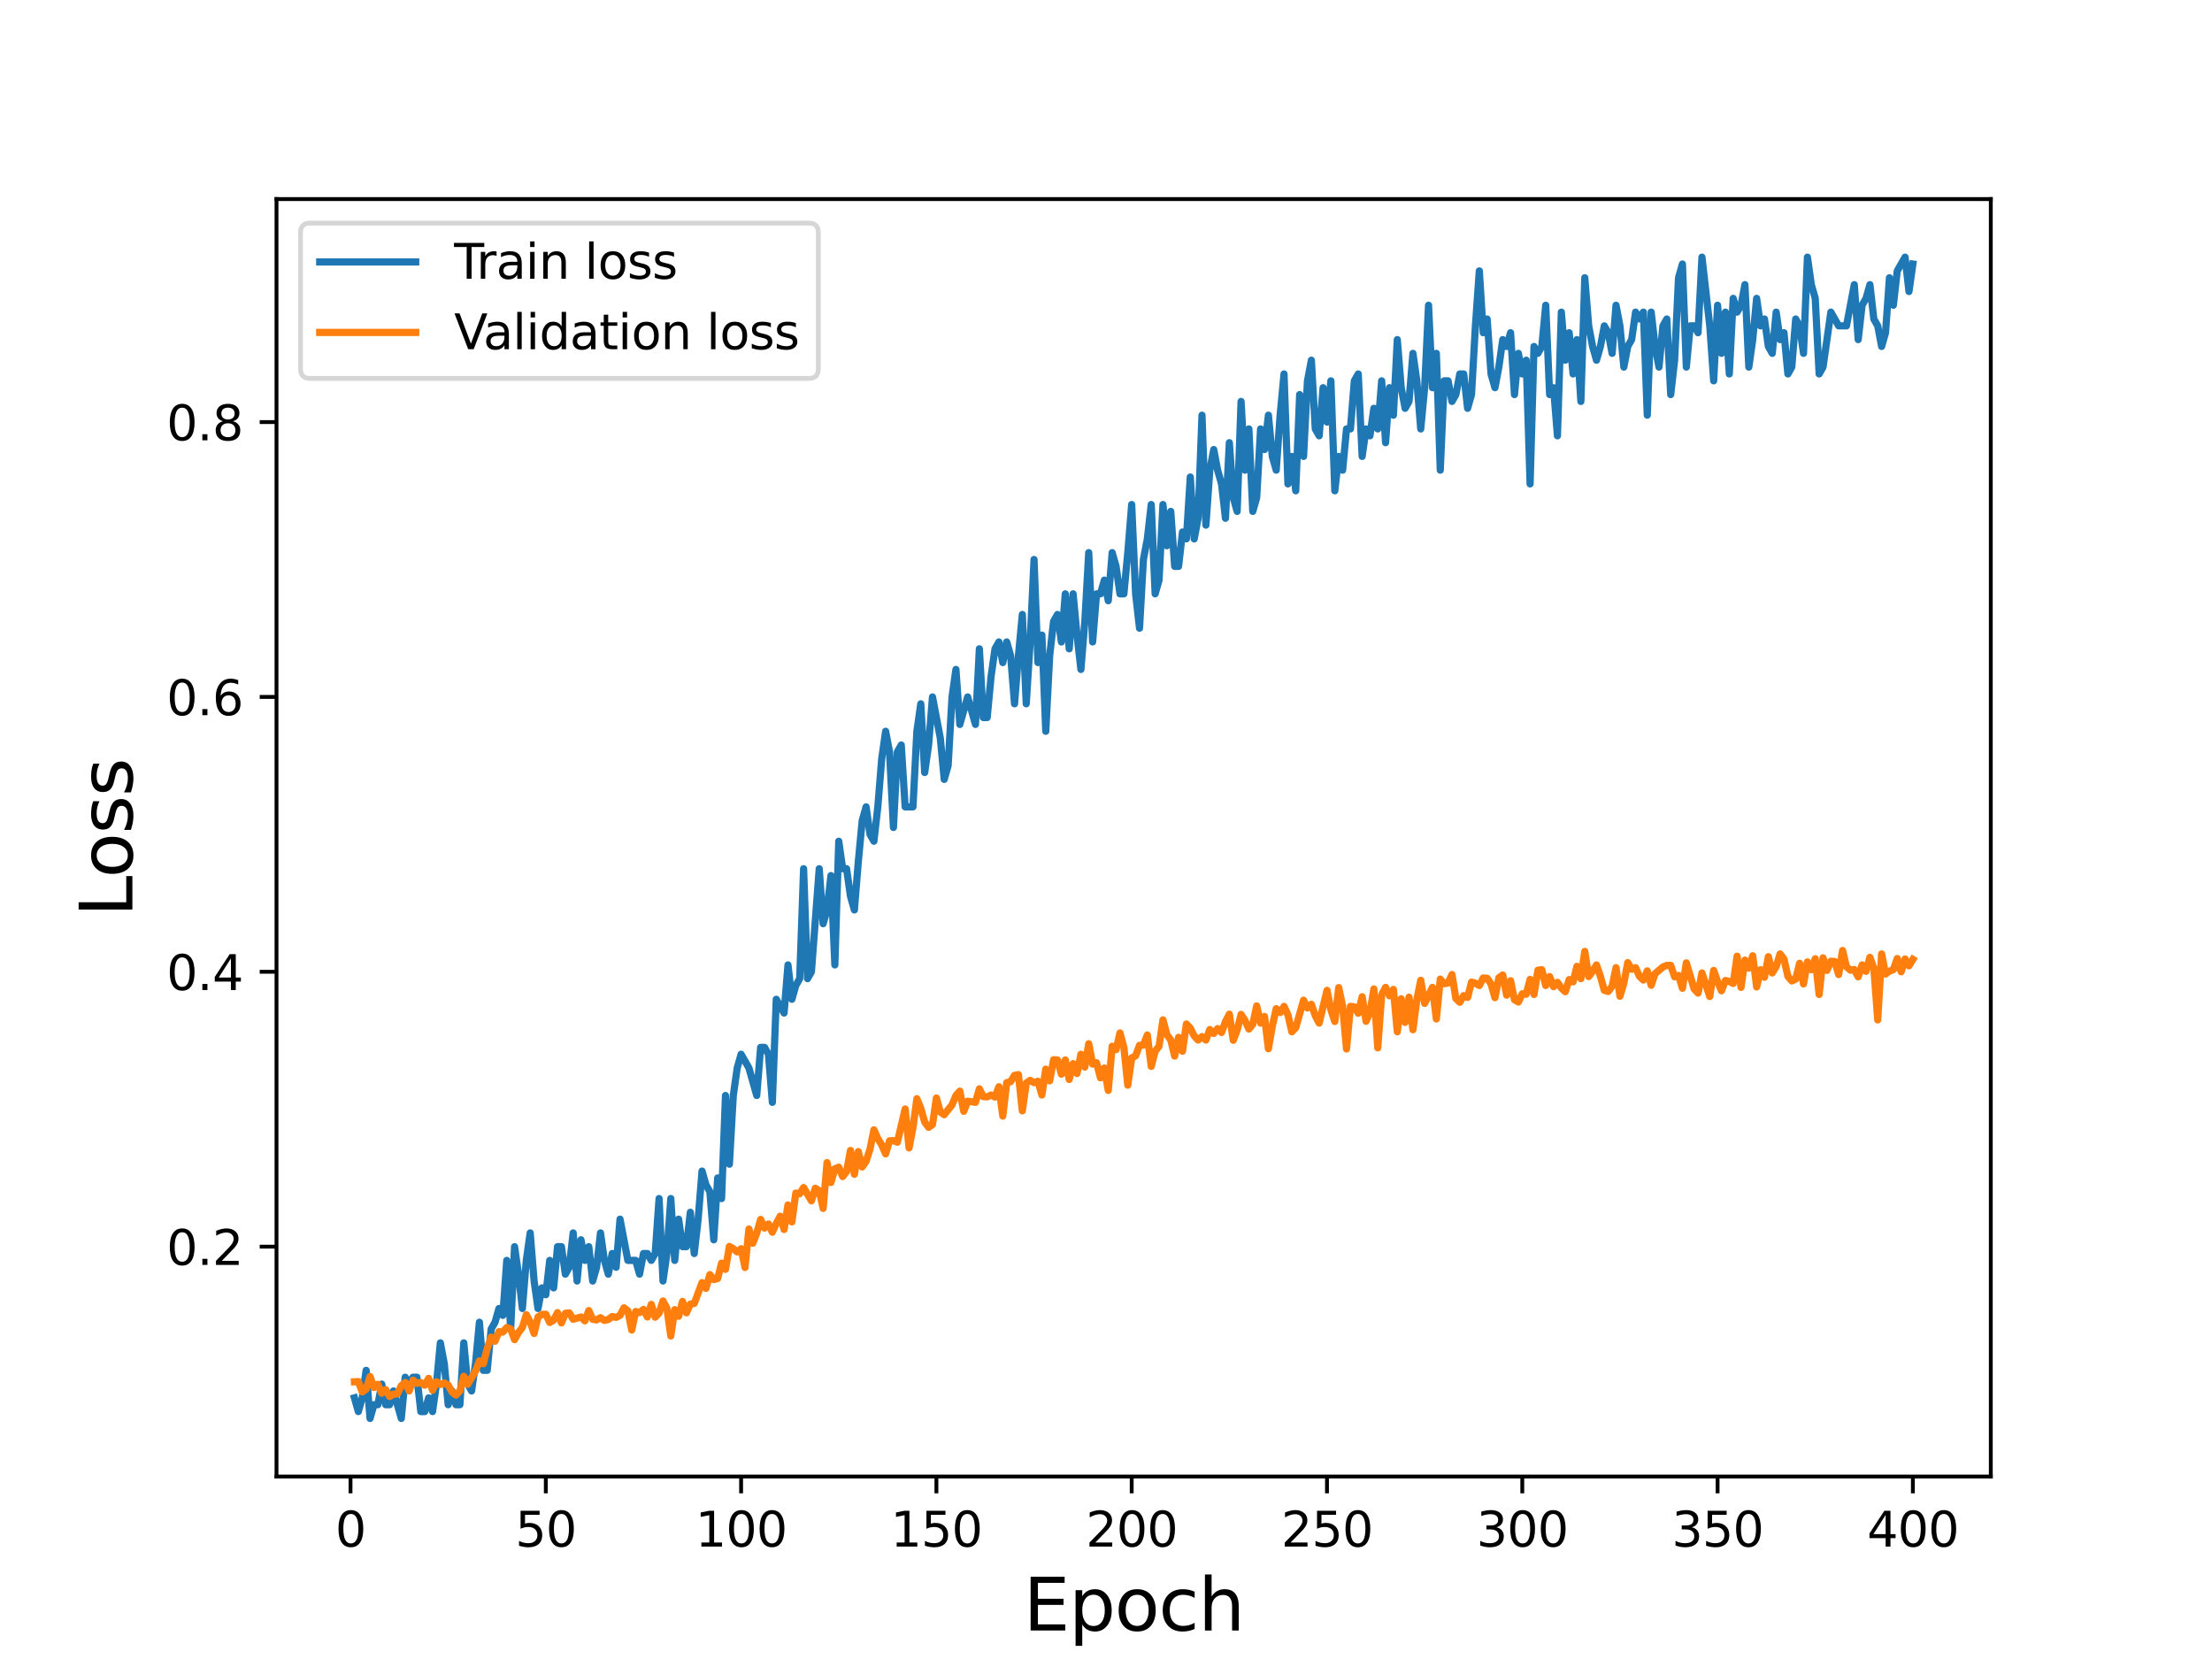 <?xml version="1.0" encoding="utf-8" standalone="no"?>
<!DOCTYPE svg PUBLIC "-//W3C//DTD SVG 1.1//EN"
  "http://www.w3.org/Graphics/SVG/1.1/DTD/svg11.dtd">
<svg height="345.6pt" version="1.1" viewBox="0 0 460.8 345.6" width="460.8pt" xmlns="http://www.w3.org/2000/svg" xmlns:xlink="http://www.w3.org/1999/xlink">
 <defs>
  <style type="text/css">*{stroke-linecap:butt;stroke-linejoin:round;}</style>
 </defs>
 <g id="figure_1">
  <g id="patch_1">
   <path d="M 0 345.6 
L 460.8 345.6 
L 460.8 0 
L 0 0 
z
" style="fill:#ffffff;"/>
  </g>
  <g id="axes_1">
   <g id="patch_2">
    <path d="M 57.6 307.584 
L 414.72 307.584 
L 414.72 41.472 
L 57.6 41.472 
z
" style="fill:#ffffff;"/>
   </g>
   <g id="matplotlib.axis_1">
    <g id="xtick_1">
     <g id="line2d_1">
      <defs>
       <path d="M 0 0 
L 0 3.5 
" id="m470ebff5d8" style="stroke:#000000;stroke-width:0.8;"/>
      </defs>
      <g>
       <use style="stroke:#000000;stroke-width:0.8;" x="73.019" xlink:href="#m470ebff5d8" y="307.584"/>
      </g>
     </g>
     <g id="text_1">
      <!-- 0 -->
      <g transform="translate(69.838 322.182)scale(0.1 -0.1)">
       <defs>
        <path d="M 2034 4250 
Q 1547 4250 1301 3770 
Q 1056 3291 1056 2328 
Q 1056 1369 1301 889 
Q 1547 409 2034 409 
Q 2525 409 2770 889 
Q 3016 1369 3016 2328 
Q 3016 3291 2770 3770 
Q 2525 4250 2034 4250 
z
M 2034 4750 
Q 2819 4750 3233 4129 
Q 3647 3509 3647 2328 
Q 3647 1150 3233 529 
Q 2819 -91 2034 -91 
Q 1250 -91 836 529 
Q 422 1150 422 2328 
Q 422 3509 836 4129 
Q 1250 4750 2034 4750 
z
" id="DejaVuSans-30" transform="scale(0.016)"/>
       </defs>
       <use xlink:href="#DejaVuSans-30"/>
      </g>
     </g>
    </g>
    <g id="xtick_2">
     <g id="line2d_2">
      <g>
       <use style="stroke:#000000;stroke-width:0.8;" x="113.703" xlink:href="#m470ebff5d8" y="307.584"/>
      </g>
     </g>
     <g id="text_2">
      <!-- 50 -->
      <g transform="translate(107.34 322.182)scale(0.1 -0.1)">
       <defs>
        <path d="M 691 4666 
L 3169 4666 
L 3169 4134 
L 1269 4134 
L 1269 2991 
Q 1406 3038 1543 3061 
Q 1681 3084 1819 3084 
Q 2600 3084 3056 2656 
Q 3513 2228 3513 1497 
Q 3513 744 3044 326 
Q 2575 -91 1722 -91 
Q 1428 -91 1123 -41 
Q 819 9 494 109 
L 494 744 
Q 775 591 1075 516 
Q 1375 441 1709 441 
Q 2250 441 2565 725 
Q 2881 1009 2881 1497 
Q 2881 1984 2565 2268 
Q 2250 2553 1709 2553 
Q 1456 2553 1204 2497 
Q 953 2441 691 2322 
L 691 4666 
z
" id="DejaVuSans-35" transform="scale(0.016)"/>
       </defs>
       <use xlink:href="#DejaVuSans-35"/>
       <use x="63.623" xlink:href="#DejaVuSans-30"/>
      </g>
     </g>
    </g>
    <g id="xtick_3">
     <g id="line2d_3">
      <g>
       <use style="stroke:#000000;stroke-width:0.8;" x="154.386" xlink:href="#m470ebff5d8" y="307.584"/>
      </g>
     </g>
     <g id="text_3">
      <!-- 100 -->
      <g transform="translate(144.842 322.182)scale(0.1 -0.1)">
       <defs>
        <path d="M 794 531 
L 1825 531 
L 1825 4091 
L 703 3866 
L 703 4441 
L 1819 4666 
L 2450 4666 
L 2450 531 
L 3481 531 
L 3481 0 
L 794 0 
L 794 531 
z
" id="DejaVuSans-31" transform="scale(0.016)"/>
       </defs>
       <use xlink:href="#DejaVuSans-31"/>
       <use x="63.623" xlink:href="#DejaVuSans-30"/>
       <use x="127.246" xlink:href="#DejaVuSans-30"/>
      </g>
     </g>
    </g>
    <g id="xtick_4">
     <g id="line2d_4">
      <g>
       <use style="stroke:#000000;stroke-width:0.8;" x="195.07" xlink:href="#m470ebff5d8" y="307.584"/>
      </g>
     </g>
     <g id="text_4">
      <!-- 150 -->
      <g transform="translate(185.526 322.182)scale(0.1 -0.1)">
       <use xlink:href="#DejaVuSans-31"/>
       <use x="63.623" xlink:href="#DejaVuSans-35"/>
       <use x="127.246" xlink:href="#DejaVuSans-30"/>
      </g>
     </g>
    </g>
    <g id="xtick_5">
     <g id="line2d_5">
      <g>
       <use style="stroke:#000000;stroke-width:0.8;" x="235.753" xlink:href="#m470ebff5d8" y="307.584"/>
      </g>
     </g>
     <g id="text_5">
      <!-- 200 -->
      <g transform="translate(226.209 322.182)scale(0.1 -0.1)">
       <defs>
        <path d="M 1228 531 
L 3431 531 
L 3431 0 
L 469 0 
L 469 531 
Q 828 903 1448 1529 
Q 2069 2156 2228 2338 
Q 2531 2678 2651 2914 
Q 2772 3150 2772 3378 
Q 2772 3750 2511 3984 
Q 2250 4219 1831 4219 
Q 1534 4219 1204 4116 
Q 875 4013 500 3803 
L 500 4441 
Q 881 4594 1212 4672 
Q 1544 4750 1819 4750 
Q 2544 4750 2975 4387 
Q 3406 4025 3406 3419 
Q 3406 3131 3298 2873 
Q 3191 2616 2906 2266 
Q 2828 2175 2409 1742 
Q 1991 1309 1228 531 
z
" id="DejaVuSans-32" transform="scale(0.016)"/>
       </defs>
       <use xlink:href="#DejaVuSans-32"/>
       <use x="63.623" xlink:href="#DejaVuSans-30"/>
       <use x="127.246" xlink:href="#DejaVuSans-30"/>
      </g>
     </g>
    </g>
    <g id="xtick_6">
     <g id="line2d_6">
      <g>
       <use style="stroke:#000000;stroke-width:0.8;" x="276.437" xlink:href="#m470ebff5d8" y="307.584"/>
      </g>
     </g>
     <g id="text_6">
      <!-- 250 -->
      <g transform="translate(266.893 322.182)scale(0.1 -0.1)">
       <use xlink:href="#DejaVuSans-32"/>
       <use x="63.623" xlink:href="#DejaVuSans-35"/>
       <use x="127.246" xlink:href="#DejaVuSans-30"/>
      </g>
     </g>
    </g>
    <g id="xtick_7">
     <g id="line2d_7">
      <g>
       <use style="stroke:#000000;stroke-width:0.8;" x="317.12" xlink:href="#m470ebff5d8" y="307.584"/>
      </g>
     </g>
     <g id="text_7">
      <!-- 300 -->
      <g transform="translate(307.576 322.182)scale(0.1 -0.1)">
       <defs>
        <path d="M 2597 2516 
Q 3050 2419 3304 2112 
Q 3559 1806 3559 1356 
Q 3559 666 3084 287 
Q 2609 -91 1734 -91 
Q 1441 -91 1130 -33 
Q 819 25 488 141 
L 488 750 
Q 750 597 1062 519 
Q 1375 441 1716 441 
Q 2309 441 2620 675 
Q 2931 909 2931 1356 
Q 2931 1769 2642 2001 
Q 2353 2234 1838 2234 
L 1294 2234 
L 1294 2753 
L 1863 2753 
Q 2328 2753 2575 2939 
Q 2822 3125 2822 3475 
Q 2822 3834 2567 4026 
Q 2313 4219 1838 4219 
Q 1578 4219 1281 4162 
Q 984 4106 628 3988 
L 628 4550 
Q 988 4650 1302 4700 
Q 1616 4750 1894 4750 
Q 2613 4750 3031 4423 
Q 3450 4097 3450 3541 
Q 3450 3153 3228 2886 
Q 3006 2619 2597 2516 
z
" id="DejaVuSans-33" transform="scale(0.016)"/>
       </defs>
       <use xlink:href="#DejaVuSans-33"/>
       <use x="63.623" xlink:href="#DejaVuSans-30"/>
       <use x="127.246" xlink:href="#DejaVuSans-30"/>
      </g>
     </g>
    </g>
    <g id="xtick_8">
     <g id="line2d_8">
      <g>
       <use style="stroke:#000000;stroke-width:0.8;" x="357.804" xlink:href="#m470ebff5d8" y="307.584"/>
      </g>
     </g>
     <g id="text_8">
      <!-- 350 -->
      <g transform="translate(348.26 322.182)scale(0.1 -0.1)">
       <use xlink:href="#DejaVuSans-33"/>
       <use x="63.623" xlink:href="#DejaVuSans-35"/>
       <use x="127.246" xlink:href="#DejaVuSans-30"/>
      </g>
     </g>
    </g>
    <g id="xtick_9">
     <g id="line2d_9">
      <g>
       <use style="stroke:#000000;stroke-width:0.8;" x="398.487" xlink:href="#m470ebff5d8" y="307.584"/>
      </g>
     </g>
     <g id="text_9">
      <!-- 400 -->
      <g transform="translate(388.944 322.182)scale(0.1 -0.1)">
       <defs>
        <path d="M 2419 4116 
L 825 1625 
L 2419 1625 
L 2419 4116 
z
M 2253 4666 
L 3047 4666 
L 3047 1625 
L 3713 1625 
L 3713 1100 
L 3047 1100 
L 3047 0 
L 2419 0 
L 2419 1100 
L 313 1100 
L 313 1709 
L 2253 4666 
z
" id="DejaVuSans-34" transform="scale(0.016)"/>
       </defs>
       <use xlink:href="#DejaVuSans-34"/>
       <use x="63.623" xlink:href="#DejaVuSans-30"/>
       <use x="127.246" xlink:href="#DejaVuSans-30"/>
      </g>
     </g>
    </g>
    <g id="text_10">
     <!-- Epoch -->
     <g transform="translate(213.194 339.66)scale(0.15 -0.15)">
      <defs>
       <path d="M 628 4666 
L 3578 4666 
L 3578 4134 
L 1259 4134 
L 1259 2753 
L 3481 2753 
L 3481 2222 
L 1259 2222 
L 1259 531 
L 3634 531 
L 3634 0 
L 628 0 
L 628 4666 
z
" id="DejaVuSans-45" transform="scale(0.016)"/>
       <path d="M 1159 525 
L 1159 -1331 
L 581 -1331 
L 581 3500 
L 1159 3500 
L 1159 2969 
Q 1341 3281 1617 3432 
Q 1894 3584 2278 3584 
Q 2916 3584 3314 3078 
Q 3713 2572 3713 1747 
Q 3713 922 3314 415 
Q 2916 -91 2278 -91 
Q 1894 -91 1617 61 
Q 1341 213 1159 525 
z
M 3116 1747 
Q 3116 2381 2855 2742 
Q 2594 3103 2138 3103 
Q 1681 3103 1420 2742 
Q 1159 2381 1159 1747 
Q 1159 1113 1420 752 
Q 1681 391 2138 391 
Q 2594 391 2855 752 
Q 3116 1113 3116 1747 
z
" id="DejaVuSans-70" transform="scale(0.016)"/>
       <path d="M 1959 3097 
Q 1497 3097 1228 2736 
Q 959 2375 959 1747 
Q 959 1119 1226 758 
Q 1494 397 1959 397 
Q 2419 397 2687 759 
Q 2956 1122 2956 1747 
Q 2956 2369 2687 2733 
Q 2419 3097 1959 3097 
z
M 1959 3584 
Q 2709 3584 3137 3096 
Q 3566 2609 3566 1747 
Q 3566 888 3137 398 
Q 2709 -91 1959 -91 
Q 1206 -91 779 398 
Q 353 888 353 1747 
Q 353 2609 779 3096 
Q 1206 3584 1959 3584 
z
" id="DejaVuSans-6f" transform="scale(0.016)"/>
       <path d="M 3122 3366 
L 3122 2828 
Q 2878 2963 2633 3030 
Q 2388 3097 2138 3097 
Q 1578 3097 1268 2742 
Q 959 2388 959 1747 
Q 959 1106 1268 751 
Q 1578 397 2138 397 
Q 2388 397 2633 464 
Q 2878 531 3122 666 
L 3122 134 
Q 2881 22 2623 -34 
Q 2366 -91 2075 -91 
Q 1284 -91 818 406 
Q 353 903 353 1747 
Q 353 2603 823 3093 
Q 1294 3584 2113 3584 
Q 2378 3584 2631 3529 
Q 2884 3475 3122 3366 
z
" id="DejaVuSans-63" transform="scale(0.016)"/>
       <path d="M 3513 2113 
L 3513 0 
L 2938 0 
L 2938 2094 
Q 2938 2591 2744 2837 
Q 2550 3084 2163 3084 
Q 1697 3084 1428 2787 
Q 1159 2491 1159 1978 
L 1159 0 
L 581 0 
L 581 4863 
L 1159 4863 
L 1159 2956 
Q 1366 3272 1645 3428 
Q 1925 3584 2291 3584 
Q 2894 3584 3203 3211 
Q 3513 2838 3513 2113 
z
" id="DejaVuSans-68" transform="scale(0.016)"/>
      </defs>
      <use xlink:href="#DejaVuSans-45"/>
      <use x="63.184" xlink:href="#DejaVuSans-70"/>
      <use x="126.66" xlink:href="#DejaVuSans-6f"/>
      <use x="187.842" xlink:href="#DejaVuSans-63"/>
      <use x="242.822" xlink:href="#DejaVuSans-68"/>
     </g>
    </g>
   </g>
   <g id="matplotlib.axis_2">
    <g id="ytick_1">
     <g id="line2d_10">
      <defs>
       <path d="M 0 0 
L -3.5 0 
" id="m9da5e7e8ed" style="stroke:#000000;stroke-width:0.8;"/>
      </defs>
      <g>
       <use style="stroke:#000000;stroke-width:0.8;" x="57.6" xlink:href="#m9da5e7e8ed" y="259.701"/>
      </g>
     </g>
     <g id="text_11">
      <!-- 0.2 -->
      <g transform="translate(34.697 263.5)scale(0.1 -0.1)">
       <defs>
        <path d="M 684 794 
L 1344 794 
L 1344 0 
L 684 0 
L 684 794 
z
" id="DejaVuSans-2e" transform="scale(0.016)"/>
       </defs>
       <use xlink:href="#DejaVuSans-30"/>
       <use x="63.623" xlink:href="#DejaVuSans-2e"/>
       <use x="95.41" xlink:href="#DejaVuSans-32"/>
      </g>
     </g>
    </g>
    <g id="ytick_2">
     <g id="line2d_11">
      <g>
       <use style="stroke:#000000;stroke-width:0.8;" x="57.6" xlink:href="#m9da5e7e8ed" y="202.442"/>
      </g>
     </g>
     <g id="text_12">
      <!-- 0.4 -->
      <g transform="translate(34.697 206.241)scale(0.1 -0.1)">
       <use xlink:href="#DejaVuSans-30"/>
       <use x="63.623" xlink:href="#DejaVuSans-2e"/>
       <use x="95.41" xlink:href="#DejaVuSans-34"/>
      </g>
     </g>
    </g>
    <g id="ytick_3">
     <g id="line2d_12">
      <g>
       <use style="stroke:#000000;stroke-width:0.8;" x="57.6" xlink:href="#m9da5e7e8ed" y="145.183"/>
      </g>
     </g>
     <g id="text_13">
      <!-- 0.6 -->
      <g transform="translate(34.697 148.982)scale(0.1 -0.1)">
       <defs>
        <path d="M 2113 2584 
Q 1688 2584 1439 2293 
Q 1191 2003 1191 1497 
Q 1191 994 1439 701 
Q 1688 409 2113 409 
Q 2538 409 2786 701 
Q 3034 994 3034 1497 
Q 3034 2003 2786 2293 
Q 2538 2584 2113 2584 
z
M 3366 4563 
L 3366 3988 
Q 3128 4100 2886 4159 
Q 2644 4219 2406 4219 
Q 1781 4219 1451 3797 
Q 1122 3375 1075 2522 
Q 1259 2794 1537 2939 
Q 1816 3084 2150 3084 
Q 2853 3084 3261 2657 
Q 3669 2231 3669 1497 
Q 3669 778 3244 343 
Q 2819 -91 2113 -91 
Q 1303 -91 875 529 
Q 447 1150 447 2328 
Q 447 3434 972 4092 
Q 1497 4750 2381 4750 
Q 2619 4750 2861 4703 
Q 3103 4656 3366 4563 
z
" id="DejaVuSans-36" transform="scale(0.016)"/>
       </defs>
       <use xlink:href="#DejaVuSans-30"/>
       <use x="63.623" xlink:href="#DejaVuSans-2e"/>
       <use x="95.41" xlink:href="#DejaVuSans-36"/>
      </g>
     </g>
    </g>
    <g id="ytick_4">
     <g id="line2d_13">
      <g>
       <use style="stroke:#000000;stroke-width:0.8;" x="57.6" xlink:href="#m9da5e7e8ed" y="87.924"/>
      </g>
     </g>
     <g id="text_14">
      <!-- 0.8 -->
      <g transform="translate(34.697 91.723)scale(0.1 -0.1)">
       <defs>
        <path d="M 2034 2216 
Q 1584 2216 1326 1975 
Q 1069 1734 1069 1313 
Q 1069 891 1326 650 
Q 1584 409 2034 409 
Q 2484 409 2743 651 
Q 3003 894 3003 1313 
Q 3003 1734 2745 1975 
Q 2488 2216 2034 2216 
z
M 1403 2484 
Q 997 2584 770 2862 
Q 544 3141 544 3541 
Q 544 4100 942 4425 
Q 1341 4750 2034 4750 
Q 2731 4750 3128 4425 
Q 3525 4100 3525 3541 
Q 3525 3141 3298 2862 
Q 3072 2584 2669 2484 
Q 3125 2378 3379 2068 
Q 3634 1759 3634 1313 
Q 3634 634 3220 271 
Q 2806 -91 2034 -91 
Q 1263 -91 848 271 
Q 434 634 434 1313 
Q 434 1759 690 2068 
Q 947 2378 1403 2484 
z
M 1172 3481 
Q 1172 3119 1398 2916 
Q 1625 2713 2034 2713 
Q 2441 2713 2670 2916 
Q 2900 3119 2900 3481 
Q 2900 3844 2670 4047 
Q 2441 4250 2034 4250 
Q 1625 4250 1398 4047 
Q 1172 3844 1172 3481 
z
" id="DejaVuSans-38" transform="scale(0.016)"/>
       </defs>
       <use xlink:href="#DejaVuSans-30"/>
       <use x="63.623" xlink:href="#DejaVuSans-2e"/>
       <use x="95.41" xlink:href="#DejaVuSans-38"/>
      </g>
     </g>
    </g>
    <g id="text_15">
     <!-- Loss -->
     <g transform="translate(27.577 190.979)rotate(-90)scale(0.15 -0.15)">
      <defs>
       <path d="M 628 4666 
L 1259 4666 
L 1259 531 
L 3531 531 
L 3531 0 
L 628 0 
L 628 4666 
z
" id="DejaVuSans-4c" transform="scale(0.016)"/>
       <path d="M 2834 3397 
L 2834 2853 
Q 2591 2978 2328 3040 
Q 2066 3103 1784 3103 
Q 1356 3103 1142 2972 
Q 928 2841 928 2578 
Q 928 2378 1081 2264 
Q 1234 2150 1697 2047 
L 1894 2003 
Q 2506 1872 2764 1633 
Q 3022 1394 3022 966 
Q 3022 478 2636 193 
Q 2250 -91 1575 -91 
Q 1294 -91 989 -36 
Q 684 19 347 128 
L 347 722 
Q 666 556 975 473 
Q 1284 391 1588 391 
Q 1994 391 2212 530 
Q 2431 669 2431 922 
Q 2431 1156 2273 1281 
Q 2116 1406 1581 1522 
L 1381 1569 
Q 847 1681 609 1914 
Q 372 2147 372 2553 
Q 372 3047 722 3315 
Q 1072 3584 1716 3584 
Q 2034 3584 2315 3537 
Q 2597 3491 2834 3397 
z
" id="DejaVuSans-73" transform="scale(0.016)"/>
      </defs>
      <use xlink:href="#DejaVuSans-4c"/>
      <use x="53.963" xlink:href="#DejaVuSans-6f"/>
      <use x="115.145" xlink:href="#DejaVuSans-73"/>
      <use x="167.244" xlink:href="#DejaVuSans-73"/>
     </g>
    </g>
   </g>
   <g id="line2d_14">
    <path clip-path="url(#pa526418ca7)" d="M 73.833 291.194 
L 74.646 294.057 
L 75.46 291.194 
L 76.274 285.468 
L 77.087 295.488 
L 77.901 292.625 
L 78.715 292.625 
L 79.528 288.331 
L 80.342 292.625 
L 81.156 292.625 
L 81.969 289.762 
L 83.597 295.488 
L 84.41 286.899 
L 85.224 288.331 
L 86.038 286.899 
L 86.851 286.899 
L 87.665 294.057 
L 88.479 294.057 
L 89.292 291.194 
L 90.106 294.057 
L 90.92 288.331 
L 91.733 279.742 
L 92.547 284.036 
L 93.361 292.625 
L 94.174 289.762 
L 94.988 292.625 
L 95.802 292.625 
L 96.616 279.742 
L 97.429 288.331 
L 98.243 289.762 
L 99.057 284.036 
L 99.87 275.447 
L 100.684 285.468 
L 101.498 285.468 
L 102.311 276.879 
L 103.125 275.447 
L 103.939 272.584 
L 104.752 274.016 
L 105.566 262.564 
L 106.38 276.879 
L 107.193 259.701 
L 108.007 265.427 
L 108.821 272.584 
L 109.634 262.564 
L 110.448 256.838 
L 111.262 266.858 
L 112.075 272.584 
L 112.889 268.29 
L 113.703 269.721 
L 114.516 262.564 
L 115.33 268.29 
L 116.144 259.701 
L 116.957 259.701 
L 117.771 265.427 
L 118.585 263.995 
L 119.398 256.838 
L 120.212 266.858 
L 121.026 258.27 
L 121.839 262.564 
L 122.653 259.701 
L 123.467 266.858 
L 124.28 263.995 
L 125.094 256.838 
L 125.908 262.564 
L 126.721 265.427 
L 127.535 261.132 
L 128.349 263.995 
L 129.162 253.975 
L 130.79 262.564 
L 132.417 262.564 
L 133.231 265.427 
L 134.044 261.132 
L 134.858 261.132 
L 135.672 262.564 
L 136.485 261.132 
L 137.299 249.681 
L 138.113 266.858 
L 138.926 261.132 
L 139.74 249.681 
L 140.554 262.564 
L 141.367 253.975 
L 142.181 259.701 
L 142.995 259.701 
L 143.808 252.544 
L 144.622 261.132 
L 145.436 253.975 
L 146.249 243.955 
L 147.063 246.818 
L 147.877 248.249 
L 148.69 258.27 
L 149.504 245.386 
L 150.318 249.681 
L 151.131 228.208 
L 151.945 242.523 
L 152.759 228.208 
L 153.572 222.483 
L 154.386 219.62 
L 156.013 222.483 
L 157.641 228.208 
L 158.454 218.188 
L 159.268 218.188 
L 160.082 219.62 
L 160.895 229.64 
L 161.709 208.168 
L 163.336 211.031 
L 164.15 201.01 
L 164.964 208.168 
L 165.777 205.305 
L 166.591 203.873 
L 167.405 180.97 
L 168.219 203.873 
L 169.032 202.442 
L 170.66 180.97 
L 171.473 192.421 
L 172.287 189.559 
L 173.101 182.401 
L 173.914 201.01 
L 174.728 175.244 
L 175.542 180.97 
L 176.355 180.97 
L 177.169 186.696 
L 177.983 189.559 
L 178.796 179.538 
L 179.61 170.949 
L 180.424 168.086 
L 181.237 173.812 
L 182.051 175.244 
L 182.865 168.086 
L 183.678 158.066 
L 184.492 152.34 
L 185.306 156.635 
L 186.119 172.381 
L 186.933 156.635 
L 187.747 155.203 
L 188.56 168.086 
L 190.188 168.086 
L 191.001 152.34 
L 191.815 146.614 
L 192.629 160.929 
L 193.442 155.203 
L 194.256 145.183 
L 195.883 153.772 
L 196.697 162.36 
L 197.511 159.497 
L 198.324 145.183 
L 199.138 139.457 
L 199.952 150.909 
L 201.579 145.183 
L 203.206 150.909 
L 204.02 135.162 
L 204.834 149.477 
L 205.647 149.477 
L 206.461 140.888 
L 207.275 135.162 
L 208.088 133.731 
L 208.902 138.025 
L 209.716 133.731 
L 210.529 136.594 
L 211.343 146.614 
L 212.157 136.594 
L 212.97 128.005 
L 213.784 146.614 
L 214.598 133.731 
L 215.411 116.553 
L 216.225 138.025 
L 217.039 132.299 
L 217.852 152.34 
L 218.666 136.594 
L 219.48 129.436 
L 220.293 128.005 
L 221.107 133.731 
L 221.921 123.71 
L 222.734 135.162 
L 223.548 123.71 
L 224.362 132.299 
L 225.175 139.457 
L 225.989 129.436 
L 226.803 115.122 
L 227.616 133.731 
L 228.43 123.71 
L 229.244 123.71 
L 230.057 120.848 
L 230.871 125.142 
L 231.685 115.122 
L 232.498 117.985 
L 233.312 123.71 
L 234.126 123.71 
L 234.939 115.122 
L 235.753 105.101 
L 236.567 123.71 
L 237.381 130.868 
L 238.194 116.553 
L 239.008 112.259 
L 239.822 105.101 
L 240.635 123.71 
L 241.449 120.848 
L 242.263 105.101 
L 243.076 113.69 
L 243.89 106.533 
L 244.704 117.985 
L 245.517 117.985 
L 246.331 110.827 
L 247.145 112.259 
L 247.958 99.375 
L 248.772 112.259 
L 249.586 107.964 
L 250.399 86.492 
L 251.213 109.396 
L 252.027 97.944 
L 252.84 93.649 
L 253.654 97.944 
L 254.468 100.807 
L 255.281 107.964 
L 256.095 92.218 
L 256.909 103.67 
L 257.722 106.533 
L 258.536 83.629 
L 259.35 97.944 
L 260.163 89.355 
L 260.977 106.533 
L 261.791 103.67 
L 262.604 89.355 
L 263.418 93.649 
L 264.232 86.492 
L 265.045 95.081 
L 265.859 97.944 
L 266.673 86.492 
L 267.486 77.903 
L 268.3 100.807 
L 269.114 95.081 
L 269.927 102.238 
L 270.741 82.198 
L 271.555 95.081 
L 272.368 79.335 
L 273.182 75.04 
L 273.996 89.355 
L 274.809 90.786 
L 275.623 80.766 
L 276.437 87.924 
L 277.25 79.335 
L 278.064 102.238 
L 278.878 95.081 
L 279.691 97.944 
L 280.505 89.355 
L 281.319 89.355 
L 282.132 79.335 
L 282.946 77.903 
L 283.76 95.081 
L 284.573 89.355 
L 285.387 90.786 
L 286.201 85.061 
L 287.014 89.355 
L 287.828 79.335 
L 288.642 92.218 
L 289.455 80.766 
L 290.269 86.492 
L 291.083 70.746 
L 291.896 80.766 
L 292.71 85.061 
L 293.524 83.629 
L 294.337 73.609 
L 295.151 79.335 
L 295.965 89.355 
L 296.778 80.766 
L 297.592 63.588 
L 298.406 80.766 
L 299.219 73.609 
L 300.033 97.944 
L 300.847 79.335 
L 301.66 79.335 
L 302.474 83.629 
L 303.288 82.198 
L 304.101 77.903 
L 304.915 77.903 
L 305.729 85.061 
L 306.543 82.198 
L 307.356 67.883 
L 308.17 56.431 
L 308.984 69.314 
L 309.797 66.451 
L 310.611 77.903 
L 311.425 80.766 
L 312.238 76.472 
L 313.052 70.746 
L 313.866 72.177 
L 314.679 69.314 
L 315.493 82.198 
L 316.307 73.609 
L 317.12 77.903 
L 317.934 75.04 
L 318.748 100.807 
L 319.561 72.177 
L 320.375 73.609 
L 321.189 72.177 
L 322.002 63.588 
L 322.816 82.198 
L 323.63 80.766 
L 324.443 90.786 
L 325.257 65.02 
L 326.071 75.04 
L 326.884 69.314 
L 327.698 77.903 
L 328.512 70.746 
L 329.325 83.629 
L 330.139 57.862 
L 330.953 67.883 
L 331.766 72.177 
L 332.58 75.04 
L 333.394 72.177 
L 334.207 67.883 
L 335.021 69.314 
L 335.835 73.609 
L 336.648 63.588 
L 337.462 67.883 
L 338.276 76.472 
L 339.089 72.177 
L 339.903 70.746 
L 340.717 65.02 
L 341.53 66.451 
L 342.344 65.02 
L 343.158 86.492 
L 343.971 65.02 
L 344.785 72.177 
L 345.599 76.472 
L 346.412 67.883 
L 347.226 66.451 
L 348.04 82.198 
L 348.853 75.04 
L 349.667 57.862 
L 350.481 54.999 
L 351.294 76.472 
L 352.108 67.883 
L 352.922 67.883 
L 353.735 69.314 
L 354.549 53.568 
L 356.176 67.883 
L 356.99 79.335 
L 357.804 63.588 
L 358.617 73.609 
L 359.431 65.02 
L 360.245 77.903 
L 361.058 62.157 
L 361.872 65.02 
L 362.686 63.588 
L 363.499 59.294 
L 364.313 76.472 
L 365.127 70.746 
L 365.94 62.157 
L 366.754 67.883 
L 367.568 66.451 
L 368.381 72.177 
L 369.195 73.609 
L 370.009 65.02 
L 370.822 70.746 
L 371.636 69.314 
L 372.45 77.903 
L 373.263 76.472 
L 374.077 66.451 
L 374.891 67.883 
L 375.704 73.609 
L 376.518 53.568 
L 377.332 59.294 
L 378.146 62.157 
L 378.959 77.903 
L 379.773 76.472 
L 381.4 65.02 
L 383.028 67.883 
L 384.655 67.883 
L 386.282 59.294 
L 387.096 70.746 
L 387.91 63.588 
L 388.723 62.157 
L 389.537 59.294 
L 390.351 66.451 
L 391.164 67.883 
L 391.978 72.177 
L 392.792 69.314 
L 393.605 57.862 
L 394.419 63.588 
L 395.233 56.431 
L 396.86 53.568 
L 397.674 60.725 
L 398.487 54.999 
L 398.487 54.999 
" style="fill:none;stroke:#1f77b4;stroke-linecap:square;stroke-width:1.5;"/>
   </g>
   <g id="line2d_15">
    <path clip-path="url(#pa526418ca7)" d="M 73.833 287.853 
L 74.646 287.806 
L 75.46 289.953 
L 76.274 289.38 
L 77.087 286.756 
L 77.901 289.046 
L 78.715 288.378 
L 79.528 290.239 
L 80.342 289.476 
L 81.156 290.907 
L 81.969 290.43 
L 82.783 290.382 
L 83.597 288.665 
L 84.41 287.997 
L 85.224 289.762 
L 86.038 287.519 
L 86.851 288.187 
L 87.665 287.997 
L 88.479 288.569 
L 89.292 287.138 
L 90.106 289.619 
L 90.92 287.853 
L 91.733 288.426 
L 92.547 288.092 
L 93.361 288.521 
L 94.174 290.001 
L 94.988 290.621 
L 95.802 289.762 
L 96.616 286.708 
L 97.429 288.378 
L 99.057 285.611 
L 99.87 283.511 
L 100.684 284.084 
L 101.498 280.935 
L 102.311 278.549 
L 103.125 279.408 
L 103.939 277.404 
L 104.752 277.499 
L 105.566 276.545 
L 106.38 276.831 
L 107.193 279.074 
L 108.007 277.595 
L 108.821 276.545 
L 109.634 273.873 
L 110.448 275.4 
L 111.262 277.785 
L 112.075 274.35 
L 112.889 273.825 
L 113.703 273.777 
L 114.516 275.495 
L 115.33 275.018 
L 116.144 273.443 
L 116.957 275.59 
L 117.771 273.586 
L 118.585 273.491 
L 119.398 274.827 
L 121.026 274.35 
L 121.839 275.161 
L 122.653 273.014 
L 123.467 274.827 
L 124.28 274.97 
L 125.094 274.493 
L 125.908 275.066 
L 126.721 274.875 
L 127.535 274.254 
L 128.349 274.445 
L 129.162 274.016 
L 129.976 272.441 
L 130.79 273.061 
L 131.603 277.07 
L 132.417 273.205 
L 133.231 273.443 
L 134.044 272.775 
L 134.858 274.35 
L 135.672 271.725 
L 136.485 274.398 
L 137.299 273.539 
L 138.113 271.01 
L 138.926 272.537 
L 139.74 278.31 
L 140.554 272.823 
L 141.367 274.207 
L 142.181 271.105 
L 142.995 273.491 
L 143.808 271.678 
L 144.622 271.535 
L 146.249 267.192 
L 147.063 268.385 
L 147.877 265.522 
L 148.69 266.572 
L 149.504 266.334 
L 150.318 263.137 
L 151.131 264.425 
L 151.945 259.653 
L 152.759 260.13 
L 153.572 260.798 
L 154.386 260.13 
L 155.2 264.043 
L 156.013 256.027 
L 156.827 258.985 
L 157.641 256.886 
L 158.454 254.023 
L 159.268 255.836 
L 160.082 254.977 
L 160.895 256.695 
L 161.709 254.882 
L 162.523 253.355 
L 163.336 256.122 
L 164.15 251.017 
L 164.964 254.548 
L 165.777 248.535 
L 166.591 248.679 
L 167.405 247.39 
L 169.032 250.158 
L 169.846 247.533 
L 170.66 248.058 
L 171.473 251.732 
L 172.287 242.189 
L 173.101 246.341 
L 173.914 243.478 
L 174.728 243.144 
L 175.542 245.1 
L 176.355 244.05 
L 177.169 239.66 
L 177.983 244.623 
L 178.796 239.899 
L 179.61 243.096 
L 180.424 241.903 
L 181.237 239.374 
L 182.051 235.366 
L 182.865 237.179 
L 183.678 238.515 
L 184.492 240.376 
L 185.306 237.656 
L 186.119 237.609 
L 186.933 237.943 
L 188.56 231.024 
L 189.374 239.135 
L 190.188 234.889 
L 191.001 228.876 
L 191.815 230.881 
L 192.629 233.744 
L 193.442 234.841 
L 194.256 234.268 
L 195.07 228.733 
L 195.883 231.644 
L 196.697 232.217 
L 198.324 230.165 
L 199.138 228.208 
L 199.952 227.302 
L 200.765 231.501 
L 201.579 229.401 
L 203.206 229.64 
L 204.02 226.825 
L 204.834 228.447 
L 205.647 228.495 
L 206.461 228.113 
L 207.275 228.542 
L 208.088 226.395 
L 208.902 232.503 
L 209.716 225.536 
L 210.529 225.346 
L 211.343 224.009 
L 212.157 223.866 
L 212.97 231.405 
L 213.784 225.632 
L 214.598 225.059 
L 215.411 225.536 
L 216.225 225.25 
L 217.039 228.113 
L 217.852 222.721 
L 218.666 225.155 
L 219.48 220.765 
L 220.293 220.812 
L 221.107 223.771 
L 221.921 220.812 
L 222.734 224.868 
L 223.548 221.576 
L 224.362 223.628 
L 225.175 219.62 
L 225.989 222.292 
L 226.803 217.425 
L 227.616 221.671 
L 228.43 221.385 
L 229.244 224.534 
L 230.057 222.483 
L 230.871 227.159 
L 231.685 217.95 
L 232.498 218.665 
L 233.312 215.182 
L 234.126 218.188 
L 234.939 226.061 
L 235.753 220.383 
L 236.567 219.954 
L 237.381 217.759 
L 238.194 217.711 
L 239.008 215.611 
L 239.822 222.149 
L 240.635 218.999 
L 241.449 217.95 
L 242.263 212.462 
L 243.076 215.516 
L 243.89 216.661 
L 244.704 220.001 
L 245.517 216.089 
L 246.331 218.999 
L 247.145 213.321 
L 247.958 214.18 
L 248.772 215.802 
L 249.586 216.661 
L 250.399 215.945 
L 251.213 216.661 
L 252.027 214.466 
L 252.84 215.277 
L 253.654 214.275 
L 254.468 215.087 
L 255.281 212.844 
L 256.095 211.269 
L 256.909 216.709 
L 257.722 214.609 
L 258.536 211.317 
L 259.35 212.558 
L 260.163 214.371 
L 260.977 213.369 
L 261.791 209.552 
L 262.604 213.13 
L 263.418 211.746 
L 264.232 218.474 
L 265.045 213.798 
L 265.859 210.124 
L 266.673 210.935 
L 267.486 209.647 
L 268.3 211.412 
L 269.114 214.943 
L 269.927 214.085 
L 271.555 208.359 
L 272.368 209.981 
L 273.182 209.218 
L 273.996 211.603 
L 274.809 213.13 
L 276.437 206.307 
L 277.25 210.363 
L 278.064 212.796 
L 278.878 205.734 
L 279.691 209.599 
L 280.505 218.522 
L 281.319 209.647 
L 282.132 209.742 
L 282.946 211.078 
L 283.76 207.643 
L 284.573 212.748 
L 285.387 210.888 
L 286.201 206.021 
L 287.014 218.284 
L 287.828 207.213 
L 288.642 205.687 
L 289.455 207.452 
L 290.269 206.116 
L 291.083 214.943 
L 291.896 208.072 
L 292.71 212.987 
L 293.524 207.738 
L 294.337 214.514 
L 295.151 208.263 
L 295.965 204.207 
L 296.778 209.027 
L 298.406 205.687 
L 299.219 212.271 
L 300.033 203.969 
L 300.847 204.923 
L 301.66 204.78 
L 302.474 203.014 
L 303.288 208.025 
L 304.101 208.788 
L 304.915 207.404 
L 305.729 207.786 
L 306.543 204.589 
L 307.356 204.828 
L 308.17 205.305 
L 308.984 203.73 
L 309.797 203.778 
L 310.611 204.971 
L 311.425 207.834 
L 312.238 203.682 
L 313.052 203.11 
L 313.866 207.309 
L 314.679 204.303 
L 315.493 208.263 
L 316.307 208.74 
L 317.12 207.023 
L 317.934 207.118 
L 318.748 204.016 
L 319.561 207.166 
L 320.375 202.108 
L 321.189 202.012 
L 322.002 205.305 
L 322.816 203.444 
L 323.63 205.543 
L 324.443 204.637 
L 325.257 205.83 
L 326.071 206.593 
L 326.884 204.064 
L 327.698 204.541 
L 328.512 201.297 
L 329.325 203.873 
L 330.139 198.195 
L 330.953 203.444 
L 331.766 202.346 
L 332.58 201.01 
L 333.394 203.396 
L 334.207 206.307 
L 335.021 206.545 
L 335.835 205.448 
L 336.648 201.583 
L 337.462 207.547 
L 338.276 204.828 
L 339.089 200.533 
L 339.903 201.917 
L 340.717 201.583 
L 341.53 203.396 
L 342.344 204.16 
L 343.158 202.251 
L 343.971 205.257 
L 344.785 202.824 
L 346.412 201.44 
L 347.226 201.106 
L 348.04 201.106 
L 348.853 203.492 
L 349.667 203.205 
L 350.481 205.877 
L 351.294 200.581 
L 352.922 206.021 
L 353.735 206.879 
L 354.549 202.68 
L 356.176 207.595 
L 356.99 202.156 
L 357.804 204.494 
L 358.617 206.402 
L 359.431 204.255 
L 360.245 204.446 
L 361.058 204.875 
L 361.872 199.197 
L 362.686 205.687 
L 363.499 200.008 
L 364.313 201.678 
L 365.127 199.102 
L 365.94 205.591 
L 366.754 202.012 
L 367.568 203.587 
L 368.381 199.293 
L 369.195 202.68 
L 370.009 201.344 
L 370.822 198.72 
L 371.636 199.77 
L 372.45 203.396 
L 373.263 204.35 
L 374.077 203.969 
L 374.891 200.676 
L 375.704 204.971 
L 376.518 200.39 
L 377.332 202.012 
L 378.146 199.722 
L 378.959 207.166 
L 379.773 199.531 
L 380.587 202.156 
L 381.4 200.247 
L 382.214 200.295 
L 383.028 203.014 
L 383.841 198.004 
L 384.655 201.392 
L 385.469 202.108 
L 386.282 201.965 
L 387.096 203.492 
L 387.91 201.01 
L 388.723 202.346 
L 389.537 199.436 
L 390.351 201.678 
L 391.164 212.462 
L 391.978 198.72 
L 392.792 202.919 
L 393.605 202.299 
L 394.419 202.012 
L 395.233 199.674 
L 396.046 202.442 
L 396.86 199.77 
L 397.674 201.201 
L 398.487 199.865 
L 398.487 199.865 
" style="fill:none;stroke:#ff7f0e;stroke-linecap:square;stroke-width:1.5;"/>
   </g>
   <g id="patch_3">
    <path d="M 57.6 307.584 
L 57.6 41.472 
" style="fill:none;stroke:#000000;stroke-linecap:square;stroke-linejoin:miter;stroke-width:0.8;"/>
   </g>
   <g id="patch_4">
    <path d="M 414.72 307.584 
L 414.72 41.472 
" style="fill:none;stroke:#000000;stroke-linecap:square;stroke-linejoin:miter;stroke-width:0.8;"/>
   </g>
   <g id="patch_5">
    <path d="M 57.6 307.584 
L 414.72 307.584 
" style="fill:none;stroke:#000000;stroke-linecap:square;stroke-linejoin:miter;stroke-width:0.8;"/>
   </g>
   <g id="patch_6">
    <path d="M 57.6 41.472 
L 414.72 41.472 
" style="fill:none;stroke:#000000;stroke-linecap:square;stroke-linejoin:miter;stroke-width:0.8;"/>
   </g>
   <g id="legend_1">
    <g id="patch_7">
     <path d="M 64.6 78.828 
L 168.475 78.828 
Q 170.475 78.828 170.475 76.828 
L 170.475 48.472 
Q 170.475 46.472 168.475 46.472 
L 64.6 46.472 
Q 62.6 46.472 62.6 48.472 
L 62.6 76.828 
Q 62.6 78.828 64.6 78.828 
z
" style="fill:#ffffff;opacity:0.8;stroke:#cccccc;stroke-linejoin:miter;"/>
    </g>
    <g id="line2d_16">
     <path d="M 66.6 54.57 
L 86.6 54.57 
" style="fill:none;stroke:#1f77b4;stroke-linecap:square;stroke-width:1.5;"/>
    </g>
    <g id="line2d_17"/>
    <g id="text_16">
     <!-- Train loss -->
     <g transform="translate(94.6 58.07)scale(0.1 -0.1)">
      <defs>
       <path d="M -19 4666 
L 3928 4666 
L 3928 4134 
L 2272 4134 
L 2272 0 
L 1638 0 
L 1638 4134 
L -19 4134 
L -19 4666 
z
" id="DejaVuSans-54" transform="scale(0.016)"/>
       <path d="M 2631 2963 
Q 2534 3019 2420 3045 
Q 2306 3072 2169 3072 
Q 1681 3072 1420 2755 
Q 1159 2438 1159 1844 
L 1159 0 
L 581 0 
L 581 3500 
L 1159 3500 
L 1159 2956 
Q 1341 3275 1631 3429 
Q 1922 3584 2338 3584 
Q 2397 3584 2469 3576 
Q 2541 3569 2628 3553 
L 2631 2963 
z
" id="DejaVuSans-72" transform="scale(0.016)"/>
       <path d="M 2194 1759 
Q 1497 1759 1228 1600 
Q 959 1441 959 1056 
Q 959 750 1161 570 
Q 1363 391 1709 391 
Q 2188 391 2477 730 
Q 2766 1069 2766 1631 
L 2766 1759 
L 2194 1759 
z
M 3341 1997 
L 3341 0 
L 2766 0 
L 2766 531 
Q 2569 213 2275 61 
Q 1981 -91 1556 -91 
Q 1019 -91 701 211 
Q 384 513 384 1019 
Q 384 1609 779 1909 
Q 1175 2209 1959 2209 
L 2766 2209 
L 2766 2266 
Q 2766 2663 2505 2880 
Q 2244 3097 1772 3097 
Q 1472 3097 1187 3025 
Q 903 2953 641 2809 
L 641 3341 
Q 956 3463 1253 3523 
Q 1550 3584 1831 3584 
Q 2591 3584 2966 3190 
Q 3341 2797 3341 1997 
z
" id="DejaVuSans-61" transform="scale(0.016)"/>
       <path d="M 603 3500 
L 1178 3500 
L 1178 0 
L 603 0 
L 603 3500 
z
M 603 4863 
L 1178 4863 
L 1178 4134 
L 603 4134 
L 603 4863 
z
" id="DejaVuSans-69" transform="scale(0.016)"/>
       <path d="M 3513 2113 
L 3513 0 
L 2938 0 
L 2938 2094 
Q 2938 2591 2744 2837 
Q 2550 3084 2163 3084 
Q 1697 3084 1428 2787 
Q 1159 2491 1159 1978 
L 1159 0 
L 581 0 
L 581 3500 
L 1159 3500 
L 1159 2956 
Q 1366 3272 1645 3428 
Q 1925 3584 2291 3584 
Q 2894 3584 3203 3211 
Q 3513 2838 3513 2113 
z
" id="DejaVuSans-6e" transform="scale(0.016)"/>
       <path id="DejaVuSans-20" transform="scale(0.016)"/>
       <path d="M 603 4863 
L 1178 4863 
L 1178 0 
L 603 0 
L 603 4863 
z
" id="DejaVuSans-6c" transform="scale(0.016)"/>
      </defs>
      <use xlink:href="#DejaVuSans-54"/>
      <use x="46.334" xlink:href="#DejaVuSans-72"/>
      <use x="87.447" xlink:href="#DejaVuSans-61"/>
      <use x="148.727" xlink:href="#DejaVuSans-69"/>
      <use x="176.51" xlink:href="#DejaVuSans-6e"/>
      <use x="239.889" xlink:href="#DejaVuSans-20"/>
      <use x="271.676" xlink:href="#DejaVuSans-6c"/>
      <use x="299.459" xlink:href="#DejaVuSans-6f"/>
      <use x="360.641" xlink:href="#DejaVuSans-73"/>
      <use x="412.74" xlink:href="#DejaVuSans-73"/>
     </g>
    </g>
    <g id="line2d_18">
     <path d="M 66.6 69.249 
L 86.6 69.249 
" style="fill:none;stroke:#ff7f0e;stroke-linecap:square;stroke-width:1.5;"/>
    </g>
    <g id="line2d_19"/>
    <g id="text_17">
     <!-- Validation loss -->
     <g transform="translate(94.6 72.749)scale(0.1 -0.1)">
      <defs>
       <path d="M 1831 0 
L 50 4666 
L 709 4666 
L 2188 738 
L 3669 4666 
L 4325 4666 
L 2547 0 
L 1831 0 
z
" id="DejaVuSans-56" transform="scale(0.016)"/>
       <path d="M 2906 2969 
L 2906 4863 
L 3481 4863 
L 3481 0 
L 2906 0 
L 2906 525 
Q 2725 213 2448 61 
Q 2172 -91 1784 -91 
Q 1150 -91 751 415 
Q 353 922 353 1747 
Q 353 2572 751 3078 
Q 1150 3584 1784 3584 
Q 2172 3584 2448 3432 
Q 2725 3281 2906 2969 
z
M 947 1747 
Q 947 1113 1208 752 
Q 1469 391 1925 391 
Q 2381 391 2643 752 
Q 2906 1113 2906 1747 
Q 2906 2381 2643 2742 
Q 2381 3103 1925 3103 
Q 1469 3103 1208 2742 
Q 947 2381 947 1747 
z
" id="DejaVuSans-64" transform="scale(0.016)"/>
       <path d="M 1172 4494 
L 1172 3500 
L 2356 3500 
L 2356 3053 
L 1172 3053 
L 1172 1153 
Q 1172 725 1289 603 
Q 1406 481 1766 481 
L 2356 481 
L 2356 0 
L 1766 0 
Q 1100 0 847 248 
Q 594 497 594 1153 
L 594 3053 
L 172 3053 
L 172 3500 
L 594 3500 
L 594 4494 
L 1172 4494 
z
" id="DejaVuSans-74" transform="scale(0.016)"/>
      </defs>
      <use xlink:href="#DejaVuSans-56"/>
      <use x="60.658" xlink:href="#DejaVuSans-61"/>
      <use x="121.938" xlink:href="#DejaVuSans-6c"/>
      <use x="149.721" xlink:href="#DejaVuSans-69"/>
      <use x="177.504" xlink:href="#DejaVuSans-64"/>
      <use x="240.98" xlink:href="#DejaVuSans-61"/>
      <use x="302.26" xlink:href="#DejaVuSans-74"/>
      <use x="341.469" xlink:href="#DejaVuSans-69"/>
      <use x="369.252" xlink:href="#DejaVuSans-6f"/>
      <use x="430.434" xlink:href="#DejaVuSans-6e"/>
      <use x="493.812" xlink:href="#DejaVuSans-20"/>
      <use x="525.6" xlink:href="#DejaVuSans-6c"/>
      <use x="553.383" xlink:href="#DejaVuSans-6f"/>
      <use x="614.564" xlink:href="#DejaVuSans-73"/>
      <use x="666.664" xlink:href="#DejaVuSans-73"/>
     </g>
    </g>
   </g>
  </g>
 </g>
 <defs>
  <clipPath id="pa526418ca7">
   <rect height="266.112" width="357.12" x="57.6" y="41.472"/>
  </clipPath>
 </defs>
</svg>
